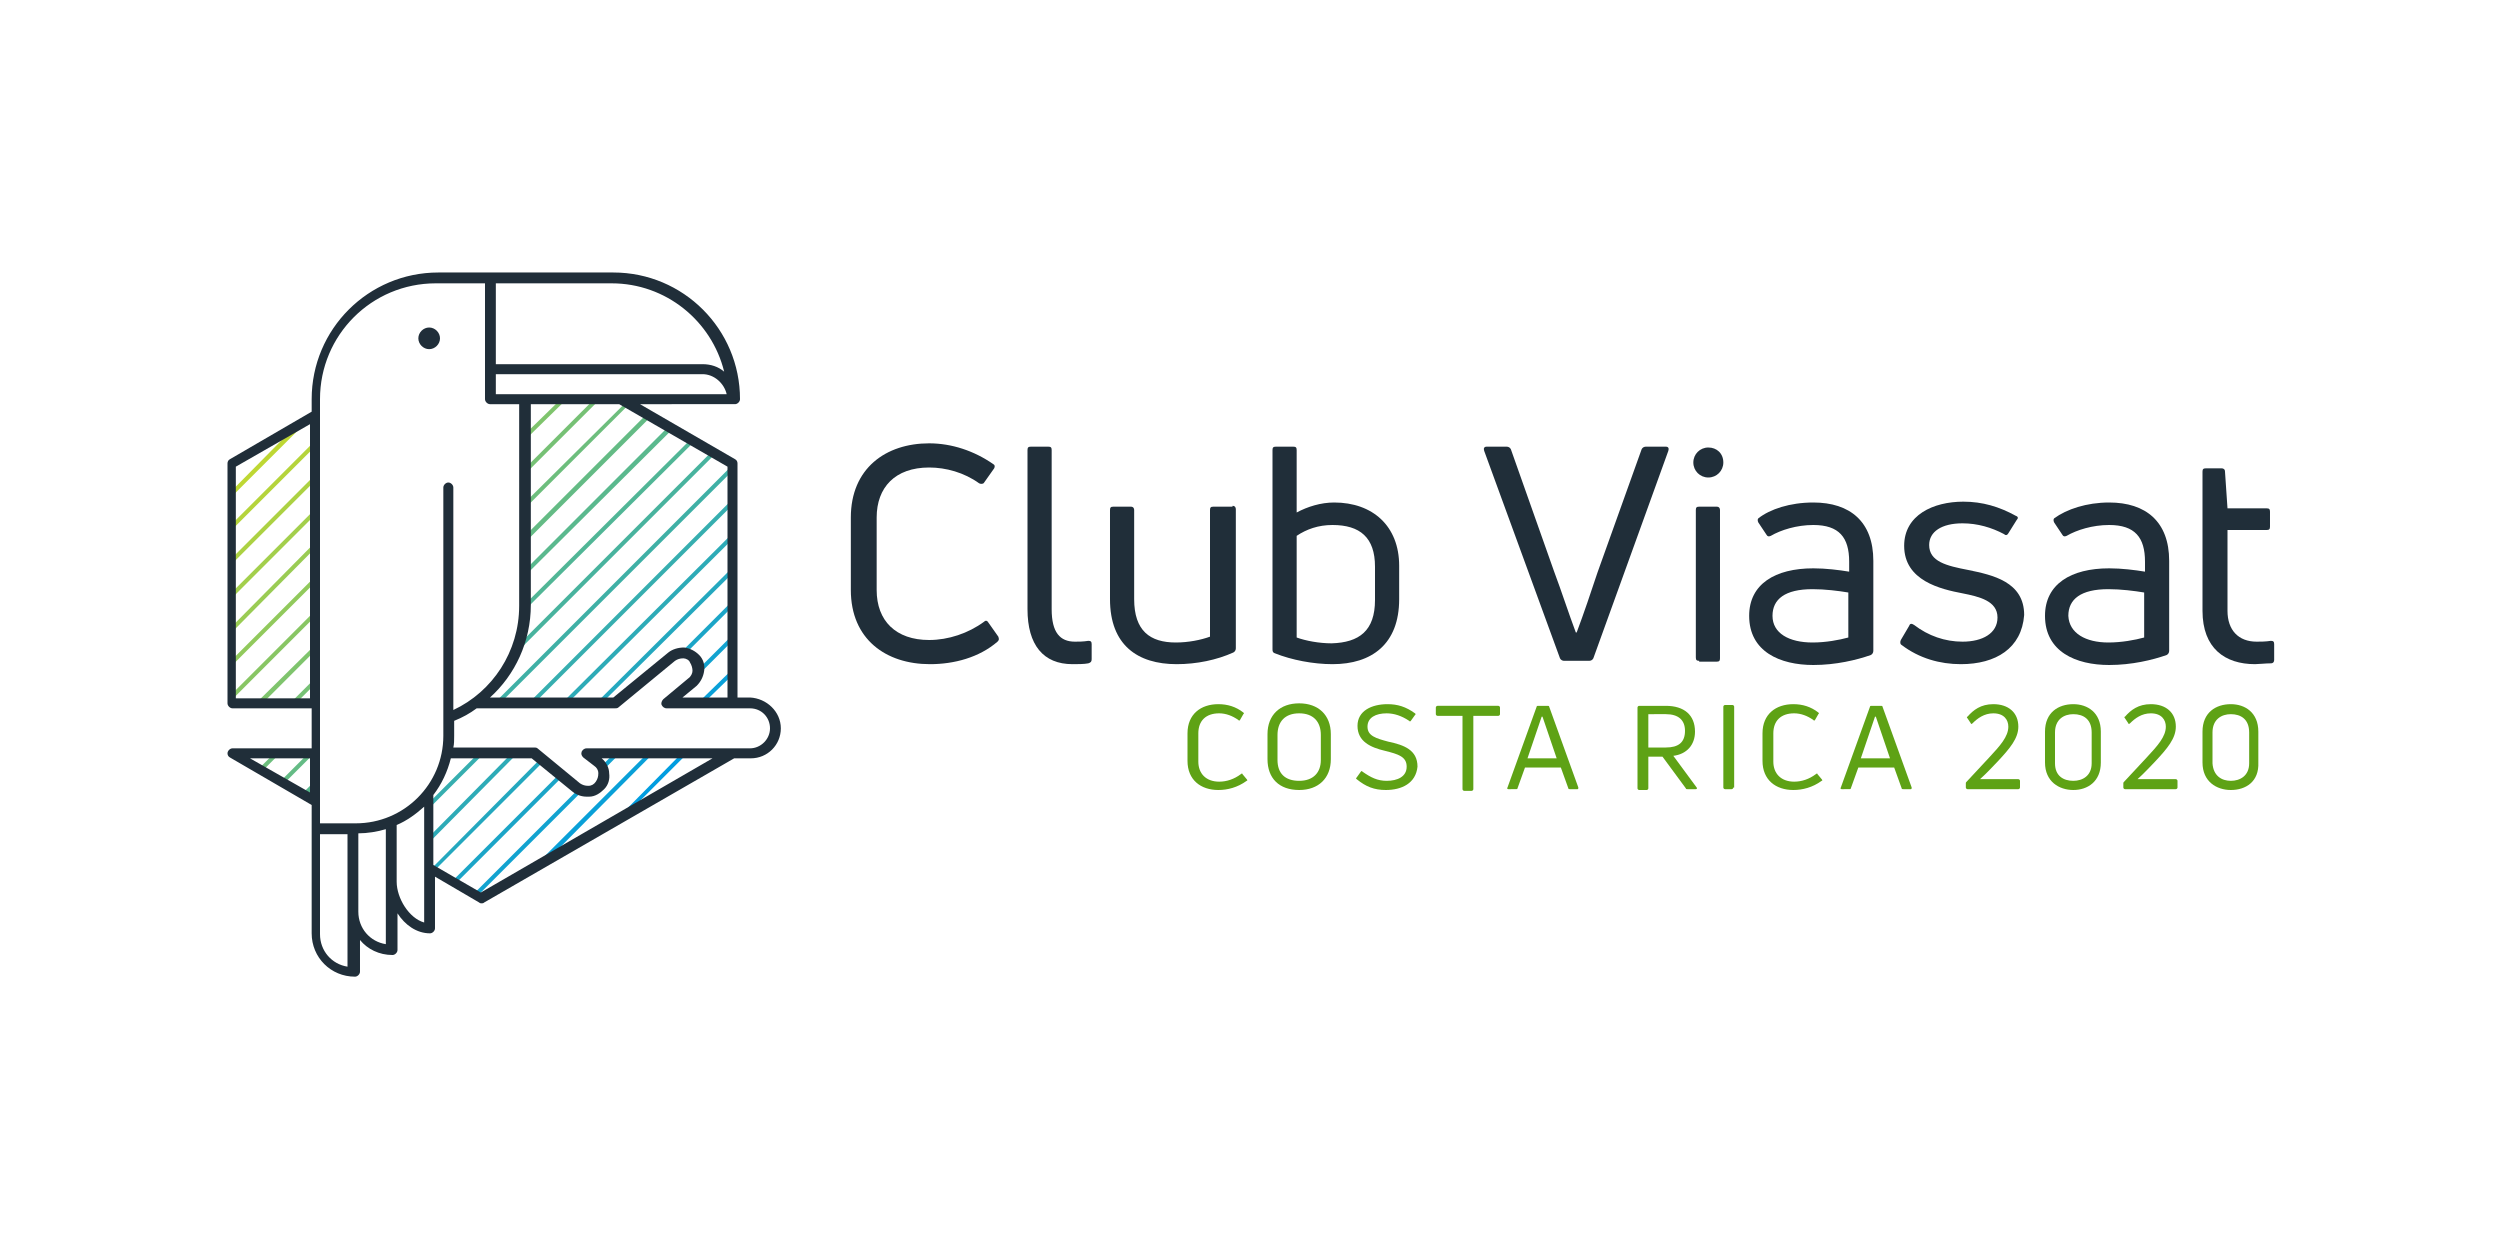 <?xml version="1.0" encoding="utf-8"?>
<!-- Generator: Adobe Illustrator 23.0.2, SVG Export Plug-In . SVG Version: 6.00 Build 0)  -->
<svg version="1.1" id="Layer_1" xmlns="http://www.w3.org/2000/svg" xmlns:xlink="http://www.w3.org/1999/xlink" x="0px" y="0px"
	 viewBox="0 0 300 150" style="enable-background:new 0 0 300 150;" xml:space="preserve">
<style type="text/css">
	.st0{fill:#009DE0;}
	.st1{fill:#09A0D8;}
	.st2{fill:#12A3D0;}
	.st3{fill:#1BA5C7;}
	.st4{fill:#24A8BF;}
	.st5{fill:#2DABB7;}
	.st6{fill:#36AEAF;}
	.st7{fill:#3FB0A6;}
	.st8{fill:#48B39E;}
	.st9{fill:#51B696;}
	.st10{fill:#5AB98E;}
	.st11{fill:#64BB85;}
	.st12{fill:#6DBE7D;}
	.st13{fill:#76C175;}
	.st14{fill:#7FC46D;}
	.st15{fill:#88C664;}
	.st16{fill:#91C95C;}
	.st17{fill:#9ACC54;}
	.st18{fill:#A3CF4C;}
	.st19{fill:#ACD143;}
	.st20{fill:#B5D43B;}
	.st21{fill:#BED733;}
	.st22{display:none;}
	.st23{display:inline;}
	.st24{display:inline;clip-path:url(#SVGID_2_);}
	.st25{fill:none;stroke:#009DE0;stroke-width:0.5;stroke-linecap:round;stroke-linejoin:round;stroke-miterlimit:10;}
	.st26{fill:none;stroke:#09A0D8;stroke-width:0.5;stroke-linecap:round;stroke-linejoin:round;stroke-miterlimit:10;}
	.st27{fill:none;stroke:#12A3D0;stroke-width:0.5;stroke-linecap:round;stroke-linejoin:round;stroke-miterlimit:10;}
	.st28{fill:none;stroke:#1BA5C7;stroke-width:0.5;stroke-linecap:round;stroke-linejoin:round;stroke-miterlimit:10;}
	.st29{fill:none;stroke:#24A8BF;stroke-width:0.5;stroke-linecap:round;stroke-linejoin:round;stroke-miterlimit:10;}
	.st30{fill:none;stroke:#2DABB7;stroke-width:0.5;stroke-linecap:round;stroke-linejoin:round;stroke-miterlimit:10;}
	.st31{fill:none;stroke:#36AEAF;stroke-width:0.5;stroke-linecap:round;stroke-linejoin:round;stroke-miterlimit:10;}
	.st32{fill:none;stroke:#3FB0A6;stroke-width:0.5;stroke-linecap:round;stroke-linejoin:round;stroke-miterlimit:10;}
	.st33{fill:none;stroke:#48B39E;stroke-width:0.5;stroke-linecap:round;stroke-linejoin:round;stroke-miterlimit:10;}
	.st34{fill:none;stroke:#51B696;stroke-width:0.5;stroke-linecap:round;stroke-linejoin:round;stroke-miterlimit:10;}
	.st35{fill:none;stroke:#5AB98E;stroke-width:0.5;stroke-linecap:round;stroke-linejoin:round;stroke-miterlimit:10;}
	.st36{fill:none;stroke:#64BB85;stroke-width:0.5;stroke-linecap:round;stroke-linejoin:round;stroke-miterlimit:10;}
	.st37{fill:none;stroke:#6DBE7D;stroke-width:0.5;stroke-linecap:round;stroke-linejoin:round;stroke-miterlimit:10;}
	.st38{fill:none;stroke:#76C175;stroke-width:0.5;stroke-linecap:round;stroke-linejoin:round;stroke-miterlimit:10;}
	.st39{fill:none;stroke:#7FC46D;stroke-width:0.5;stroke-linecap:round;stroke-linejoin:round;stroke-miterlimit:10;}
	.st40{fill:none;stroke:#88C664;stroke-width:0.5;stroke-linecap:round;stroke-linejoin:round;stroke-miterlimit:10;}
	.st41{fill:none;stroke:#91C95C;stroke-width:0.5;stroke-linecap:round;stroke-linejoin:round;stroke-miterlimit:10;}
	.st42{fill:none;stroke:#9ACC54;stroke-width:0.5;stroke-linecap:round;stroke-linejoin:round;stroke-miterlimit:10;}
	.st43{fill:none;stroke:#A3CF4C;stroke-width:0.5;stroke-linecap:round;stroke-linejoin:round;stroke-miterlimit:10;}
	.st44{fill:none;stroke:#ACD143;stroke-width:0.5;stroke-linecap:round;stroke-linejoin:round;stroke-miterlimit:10;}
	.st45{fill:none;stroke:#B5D43B;stroke-width:0.5;stroke-linecap:round;stroke-linejoin:round;stroke-miterlimit:10;}
	.st46{fill:none;stroke:#BED733;stroke-width:0.5;stroke-linecap:round;stroke-linejoin:round;stroke-miterlimit:10;}
	.st47{fill:#202E39;}
	.st48{fill:#5EA215;}
</style>
<g id="flattened">
	<g>
		<g>
			<polygon class="st0" points="82.5,90.4 81.8,90.4 73.6,98.7 75.2,97.7 			"/>
			<polygon class="st1" points="78.4,90.4 77.7,90.4 63.9,104.2 65.6,103.3 			"/>
			<polygon class="st1" points="87.9,80.3 83.7,84.4 84.4,84.4 87.9,81 			"/>
			<path class="st2" d="M73.7,90.4l-1.5,1.5c0.1,0.1,0.2,0.3,0.2,0.5l2-2H73.7z"/>
			<path class="st2" d="M57.3,107.5l12.6-12.6c-0.2-0.1-0.3-0.1-0.5-0.2l-12.6,12.6L57.3,107.5z"/>
			<path class="st2" d="M87.9,76.2l-4,4c0,0.3,0,0.6-0.1,0.8l4.2-4.2V76.2z"/>
			<polygon class="st3" points="54.7,106 67.5,93.2 67.1,92.9 54.2,105.8 			"/>
			<path class="st3" d="M87.9,72.1l-6.3,6.3c0.2,0,0.5,0,0.7,0l5.6-5.6V72.1z"/>
			<polygon class="st4" points="52.1,104.5 65.3,91.3 64.9,91 51.7,104.3 			"/>
			<polygon class="st4" points="87.9,68.1 71.5,84.4 72.2,84.4 87.9,68.8 			"/>
			<polygon class="st5" points="87.9,64 67.4,84.4 68.1,84.4 87.9,64.7 			"/>
			<polygon class="st5" points="51.5,101.1 62.1,90.4 61.4,90.4 51.5,100.4 			"/>
			<polygon class="st6" points="87.9,59.9 63.4,84.4 64.1,84.4 87.9,60.6 			"/>
			<polygon class="st6" points="51.5,97 58.1,90.4 57.4,90.4 51.5,96.3 			"/>
			<polygon class="st7" points="87.9,55.8 59.3,84.4 60,84.4 87.9,56.5 			"/>
			<path class="st8" d="M85.4,54.2L62.2,77.4c-0.1,0.4-0.3,0.8-0.5,1.2l24.1-24.1L85.4,54.2z"/>
			<path class="st9" d="M63,72.5v0.1c0,0.2,0,0.4,0,0.6L83.3,53l-0.4-0.3L63,72.5z"/>
			<polygon class="st10" points="63,68.4 63,69.1 80.7,51.5 80.2,51.2 			"/>
			<polygon class="st10" points="36.9,95.7 37.8,94.7 37.8,93.7 36.2,95.3 			"/>
			<polygon class="st11" points="63,64.3 63,65.1 78.1,50 77.6,49.7 			"/>
			<polygon class="st11" points="34,94.1 37.7,90.4 37,90.4 33.6,93.8 			"/>
			<polygon class="st12" points="31.4,92.6 33.6,90.4 32.9,90.4 31,92.3 			"/>
			<polygon class="st12" points="63,60.3 63,61 75.5,48.5 75.1,48.3 			"/>
			<polygon class="st13" points="37.8,81.4 34.8,84.4 35.5,84.4 37.8,82.1 			"/>
			<polygon class="st13" points="71.3,47.9 63,56.2 63,56.9 72,47.9 			"/>
			<polygon class="st14" points="67.3,47.9 63,52.1 63,52.8 68,47.9 			"/>
			<polygon class="st14" points="31.5,84.4 37.8,78.1 37.8,77.4 30.7,84.4 			"/>
			<polygon class="st15" points="27.7,84.1 37.8,74 37.8,73.3 27.7,83.4 			"/>
			<polygon class="st16" points="27.7,80 37.8,69.9 37.8,69.2 27.7,79.3 			"/>
			<polygon class="st17" points="27.7,76 37.8,65.8 37.8,65.1 27.7,75.3 			"/>
			<polygon class="st18" points="27.7,71.2 27.7,71.9 37.8,61.8 37.8,61.1 37.8,61.1 			"/>
			<polygon class="st19" points="27.7,67.8 37.8,57.7 37.8,57 27.7,67.1 			"/>
			<polygon class="st20" points="27.7,63.7 37.8,53.6 37.8,52.9 27.7,63 			"/>
			<polygon class="st21" points="27.7,59.7 37.2,50.2 35.5,51.1 27.7,59 			"/>
		</g>
		<g class="st22">
			<defs>
				<path id="SVGID_1_" d="M37.8,96.3l-10.1-5.9v0h10.1v2.4V96.3z M37.8,61.1V49.8l-10.1,5.9v28.8h10.1V61.1z M63,47.9v24.8
					c0,4.8-2.4,9.1-6,11.8h16.8l6.8-5.6c0.9-0.7,2.1-0.6,2.8,0.3c0.7,0.9,0.6,2.1-0.3,2.8l-3,2.5h7.8V55.6l-13.4-7.8H63z M71.8,91.5
					c0.9,0.7,1,2,0.3,2.8c-0.7,0.9-2,1-2.8,0.3l-5.1-4.2H53.7c-0.3,1.8-1.1,3.4-2.2,4.8v8.9l6.3,3.6l30.1-17.4v0H70.4L71.8,91.5z"/>
			</defs>
			<clipPath id="SVGID_2_" class="st23">
				<use xlink:href="#SVGID_1_"  style="overflow:visible;"/>
			</clipPath>
			<g class="st24">
				<line class="st25" x1="57.2" y1="115.4" x2="130.3" y2="42.3"/>
				<line class="st26" x1="53.1" y1="115.4" x2="126.2" y2="42.3"/>
				<line class="st27" x1="49.1" y1="115.4" x2="122.1" y2="42.3"/>
				<line class="st28" x1="45" y1="115.3" x2="118.1" y2="42.3"/>
				<line class="st29" x1="40.9" y1="115.3" x2="114" y2="42.3"/>
				<line class="st30" x1="36.9" y1="115.3" x2="109.9" y2="42.3"/>
				<line class="st31" x1="32.8" y1="115.3" x2="105.9" y2="42.3"/>
				<line class="st32" x1="28.7" y1="115.3" x2="101.8" y2="42.2"/>
				<line class="st33" x1="24.7" y1="115.3" x2="97.7" y2="42.2"/>
				<line class="st34" x1="20.6" y1="115.3" x2="93.7" y2="42.2"/>
				<line class="st35" x1="16.5" y1="115.3" x2="89.6" y2="42.2"/>
				<line class="st36" x1="12.4" y1="115.3" x2="85.5" y2="42.2"/>
				<line class="st37" x1="8.4" y1="115.3" x2="81.4" y2="42.2"/>
				<line class="st38" x1="4.3" y1="115.3" x2="77.4" y2="42.2"/>
				<line class="st39" x1="0.2" y1="115.3" x2="73.3" y2="42.2"/>
				<line class="st40" x1="-3.8" y1="115.3" x2="69.2" y2="42.2"/>
				<line class="st41" x1="-7.9" y1="115.3" x2="65.2" y2="42.2"/>
				<line class="st42" x1="-12" y1="115.3" x2="61.1" y2="42.2"/>
				<line class="st43" x1="-16" y1="115.2" x2="57" y2="42.2"/>
				<line class="st44" x1="-20.1" y1="115.2" x2="53" y2="42.2"/>
				<line class="st45" x1="-24.2" y1="115.2" x2="48.9" y2="42.2"/>
				<line class="st46" x1="-28.3" y1="115.2" x2="44.8" y2="42.1"/>
			</g>
		</g>
		<path class="st47" d="M52.8,40.6c0,0.7-0.6,1.3-1.3,1.3c-0.7,0-1.3-0.6-1.3-1.3s0.6-1.3,1.3-1.3C52.2,39.3,52.8,39.9,52.8,40.6z
			 M93.7,87.4c0,2-1.6,3.6-3.6,3.6h-2l-30,17.3c-0.1,0.1-0.2,0.1-0.3,0.1s-0.2,0-0.3-0.1l-5.3-3.1v6.2c0,0.3-0.3,0.6-0.6,0.6
			c-1.6,0-3-1-3.9-2.4v4.4c0,0.3-0.3,0.6-0.6,0.6c-1.6,0-3-0.7-3.9-1.8v3.8c0,0.3-0.3,0.6-0.6,0.6c-2.9,0-5.2-2.3-5.2-5.2V96.6
			l-9.8-5.7l0,0c-0.2-0.1-0.3-0.3-0.3-0.5c0-0.3,0.3-0.6,0.6-0.6l0,0h9.5V85h-9.5c-0.3,0-0.6-0.3-0.6-0.6V55.6
			c0-0.2,0.1-0.4,0.3-0.5l9.8-5.7v-1.5c0-8.4,6.8-15.2,15.2-15.2h21c8.4,0,15.2,6.8,15.2,15.2c0,0.3-0.3,0.6-0.6,0.6H76.8l11.4,6.6
			c0.2,0.1,0.3,0.3,0.3,0.5v28.1H90C92,83.8,93.7,85.4,93.7,87.4z M37.2,91H30l7.2,4.1v-2.3V91z M37.2,50.9L28.3,56v27.8h8.9V61.1
			V50.9z M74.3,48.5H63.7v24.1c0,4.4-1.9,8.4-4.9,11.1c0,0-0.1,0.1,0,0h14.8l6.6-5.4c0.5-0.4,1.2-0.6,1.9-0.6
			c0.7,0.1,1.3,0.4,1.8,0.9s0.7,1.2,0.6,1.9c-0.1,0.7-0.4,1.3-0.9,1.8l-1.7,1.4h5.4V56L74.3,48.5z M59.5,43.7h24.8
			c1,0,1.9,0.3,2.6,0.9c-1.5-6.1-7-10.6-13.5-10.6H59.5V43.7z M59.5,47.3h27.7c-0.3-1.3-1.5-2.4-2.9-2.4H59.5V47.3z M41.7,100.1
			h-3.3v12c0,2,1.4,3.6,3.3,3.9v-3.2v-3.3V100.1z M46.3,99.5c-1,0.3-2.2,0.5-3.3,0.5v9.4c0,2,1.4,3.6,3.3,3.9v-7.5V99.5z M50.9,96.8
			c-1,0.9-2.1,1.7-3.3,2.2v6.8c0,2,1.5,4.4,3.3,4.9V96.8z M53.2,88.3V58.5c0-0.3,0.3-0.6,0.6-0.6s0.6,0.3,0.6,0.6v26.7
			c4.7-2.2,7.9-7,7.9-12.5V48.5h-3.5c-0.3,0-0.6-0.3-0.6-0.6V34h-5.9c-7.7,0-13.9,6.2-13.9,13.9V61l0,0c0,0,0,0.1,0,0.1v37.7h4.3
			C48.5,98.8,53.2,94.1,53.2,88.3z M85.5,91H72.2c0.5,0.4,0.9,1.1,0.9,1.8c0.1,0.7-0.1,1.4-0.6,1.9s-1.1,0.9-1.8,0.9
			c-0.1,0-0.2,0-0.3,0c-0.6,0-1.2-0.2-1.7-0.6l-4.9-4h-9.7c-0.4,1.6-1.1,3.1-2.1,4.4v8.4l5.7,3.3L85.5,91z M57.2,85
			c-0.8,0.6-1.7,1.1-2.7,1.5v1.8c0,0.5,0,1-0.1,1.4h9.7c0.1,0,0.3,0,0.4,0.1l5.1,4.2c0.3,0.2,0.6,0.3,1,0.3c0.4,0,0.7-0.2,0.9-0.5
			c0.2-0.3,0.3-0.6,0.3-1s-0.2-0.7-0.5-0.9L70,90.9c-0.2-0.2-0.3-0.4-0.2-0.7c0.1-0.2,0.3-0.4,0.6-0.4H90c1.3,0,2.4-1.1,2.4-2.4
			S91.4,85,90,85h-10c-0.3,0-0.5-0.2-0.6-0.4c-0.1-0.2,0-0.5,0.2-0.7l3-2.5c0.3-0.2,0.5-0.6,0.5-0.9s-0.1-0.7-0.3-1
			C82.7,79.2,82.3,79,82,79c-0.4,0-0.7,0.1-1,0.3l-6.8,5.6C74.1,85,73.9,85,73.8,85H57.2"/>
	</g>
	<g>
		<g>
			<path class="st47" d="M111.6,79.7c-5.3,0-9.5-3-9.5-8.9v-8.7c0-5.9,4.2-8.9,9.4-8.9c2.7,0,5.4,0.9,7.7,2.5
				c0.2,0.1,0.2,0.3,0.1,0.5l-1.2,1.7c-0.1,0.2-0.4,0.2-0.6,0.1c-1.8-1.3-4-1.9-6-1.9c-4.1,0-6.3,2.4-6.3,6v8.7c0,3.7,2.3,6,6.3,6
				c2.3,0,4.7-0.8,6.6-2.2c0.2-0.2,0.4-0.1,0.5,0.1l1.2,1.7c0.1,0.3,0.1,0.4-0.1,0.6C117.5,78.9,114.5,79.7,111.6,79.7z"/>
			<path class="st47" d="M128.7,79.7c-3.5,0-5.4-2.3-5.4-6.6V54c0-0.3,0.1-0.4,0.4-0.4h2.1c0.3,0,0.4,0.1,0.4,0.4v19.1
				c0,2.8,1,3.9,2.8,3.9c0.4,0,1,0,1.6-0.1c0.3,0,0.4,0.1,0.4,0.4v1.8c0,0.3-0.1,0.4-0.4,0.5C130.1,79.7,129.3,79.7,128.7,79.7z"/>
			<path class="st47" d="M147.9,60.7c0.3,0,0.4,0.2,0.4,0.4v16.7c0,0.2-0.1,0.4-0.3,0.5c-2,0.9-4.4,1.4-6.8,1.4c-4.7,0-8-2.3-8-7.8
				V61.2c0-0.3,0.1-0.4,0.4-0.4h2.1c0.3,0,0.4,0.2,0.4,0.4v10.7c0,3.8,1.9,5.2,5,5.2c1.5,0,3-0.3,4.1-0.7V61.2
				c0-0.3,0.1-0.4,0.4-0.4H147.9z"/>
			<path class="st47" d="M160.1,60.3c4.6,0,7.8,2.8,7.8,7.6v4c0,5.4-3.3,7.8-8,7.8c-2.3,0-4.9-0.5-6.9-1.3c-0.3-0.1-0.3-0.3-0.3-0.5
				V54c0-0.3,0.1-0.4,0.4-0.4h2.1c0.3,0,0.4,0.1,0.4,0.4v7.5C156.9,60.8,158.5,60.3,160.1,60.3z M165,72v-4c0-3.5-1.8-5-5.1-5
				c-1.7,0-3.1,0.5-4.3,1.3v12.2c1.1,0.4,2.7,0.7,4.2,0.7C163.1,77.1,165,75.7,165,72z"/>
			<path class="st47" d="M187.7,79.3c-0.2,0-0.4-0.1-0.5-0.3l-9.1-24.9c-0.1-0.3,0-0.5,0.3-0.5h2.4c0.2,0,0.4,0.1,0.5,0.3l5.2,14.7
				c0.9,2.4,1.7,4.9,2.6,7.3h0.1c0.9-2.4,1.7-4.8,2.5-7.2l5.3-14.8c0.1-0.2,0.3-0.3,0.5-0.3h2.4c0.3,0,0.4,0.2,0.3,0.5L191.2,79
				c-0.1,0.2-0.3,0.3-0.5,0.3H187.7z"/>
			<path class="st47" d="M205,57.3c-1,0-1.8-0.8-1.8-1.8c0-1,0.8-1.8,1.8-1.8s1.8,0.7,1.8,1.8C206.8,56.5,206,57.3,205,57.3z
				 M203.9,79.3c-0.3,0-0.4-0.1-0.4-0.4V61.2c0-0.3,0.1-0.4,0.4-0.4h2.1c0.3,0,0.4,0.2,0.4,0.4v17.8c0,0.3-0.1,0.4-0.4,0.4H203.9z"
				/>
			<path class="st47" d="M217.6,60.3c4.4,0,7.2,2.3,7.2,7v10.8c0,0.2-0.1,0.4-0.3,0.5c-1.7,0.6-4.2,1.2-6.9,1.2
				c-4,0-7.7-1.6-7.7-5.9c0-3.8,3.1-5.7,7.7-5.7c1.5,0,3.1,0.2,4.3,0.4v-1.2c0-2.9-1.2-4.4-4.3-4.4c-2,0-3.9,0.6-5.1,1.3
				c-0.2,0.1-0.4,0.1-0.5-0.1l-1-1.5c-0.1-0.2-0.1-0.4,0-0.5C212.4,61.1,214.8,60.3,217.6,60.3z M217.5,77.1c1.6,0,3.2-0.3,4.3-0.6
				v-5.4c-1.2-0.2-2.8-0.4-4.3-0.4c-3.3,0-4.8,1.2-4.8,3.2C212.7,76,214.7,77.1,217.5,77.1z"/>
			<path class="st47" d="M235.3,79.7c-2.5,0-5-0.7-7.1-2.3c-0.2-0.1-0.2-0.4-0.1-0.6l1-1.7c0.1-0.3,0.3-0.3,0.6-0.1
				c1.7,1.3,3.7,2,5.8,2c2.4,0,4.2-1,4.2-2.9c0-2-2.2-2.5-4.2-2.9c-2.6-0.5-7-1.5-7-5.7c0-3.7,3.5-5.3,7.1-5.3
				c2.3,0,4.3,0.6,6.3,1.7c0.3,0.1,0.3,0.3,0.1,0.5l-1,1.6c-0.1,0.2-0.3,0.3-0.5,0.1c-1.5-0.8-3.2-1.3-5-1.3c-2.5,0-4,1-4,2.6
				c0,2,2.1,2.5,4.7,3c2.9,0.6,6.7,1.4,6.7,5.4C242.6,77.8,239.5,79.7,235.3,79.7z"/>
			<path class="st47" d="M253.1,60.3c4.4,0,7.2,2.3,7.2,7v10.8c0,0.2-0.1,0.4-0.3,0.5c-1.7,0.6-4.2,1.2-6.9,1.2
				c-4,0-7.7-1.6-7.7-5.9c0-3.8,3.1-5.7,7.7-5.7c1.5,0,3.1,0.2,4.3,0.4v-1.2c0-2.9-1.2-4.4-4.3-4.4c-2,0-3.9,0.6-5.1,1.3
				c-0.2,0.1-0.4,0.1-0.5-0.1l-1-1.5c-0.1-0.2-0.1-0.4,0-0.5C248,61.1,250.4,60.3,253.1,60.3z M253,77.1c1.6,0,3.2-0.3,4.3-0.6v-5.4
				c-1.2-0.2-2.8-0.4-4.3-0.4c-3.3,0-4.8,1.2-4.8,3.2C248.3,76,250.3,77.1,253,77.1z"/>
			<path class="st47" d="M270.8,77c0.4,0,1.1,0,1.7-0.1c0.3,0,0.4,0.1,0.4,0.4v1.9c0,0.2-0.1,0.4-0.4,0.4c-0.6,0-1.5,0.1-1.9,0.1
				c-3.6,0-6.3-1.9-6.3-6.4V56.6c0-0.3,0.1-0.4,0.4-0.4h1.9c0.2,0,0.4,0.1,0.4,0.4l0.3,4.4h4.7c0.3,0,0.4,0.1,0.4,0.4v1.8
				c0,0.3-0.1,0.4-0.4,0.4h-4.7v9.7C267.3,75.6,268.6,77,270.8,77z"/>
		</g>
		<g>
			<path class="st48" d="M146.2,94.8c-2.1,0-3.7-1.2-3.7-3.5V88c0-2.3,1.6-3.5,3.7-3.5c1.1,0,2.1,0.3,3,1c0.1,0.1,0.1,0.1,0,0.2
				l-0.4,0.7c-0.1,0.1-0.1,0.1-0.2,0c-0.7-0.5-1.5-0.8-2.3-0.8c-1.6,0-2.5,0.9-2.5,2.4v3.4c0,1.4,0.9,2.4,2.5,2.4
				c0.9,0,1.8-0.3,2.6-0.9c0.1-0.1,0.2-0.1,0.2,0l0.5,0.6c0.1,0.1,0.1,0.2,0,0.2C148.5,94.5,147.3,94.8,146.2,94.8z"/>
			<path class="st48" d="M155.9,94.8c-2.4,0-3.8-1.4-3.8-3.7v-3c0-2.3,1.5-3.7,3.8-3.7s3.8,1.4,3.8,3.7v3
				C159.7,93.4,158.2,94.8,155.9,94.8z M155.9,93.7c1.7,0,2.6-1,2.6-2.5v-3c0-1.6-0.9-2.6-2.6-2.6s-2.6,1-2.6,2.6v3
				C153.3,92.8,154.2,93.7,155.9,93.7z"/>
			<path class="st48" d="M166.3,94.8c-1.4,0-2.4-0.4-3.5-1.3c-0.1-0.1-0.1-0.1,0-0.2l0.5-0.7c0.1-0.1,0.1-0.1,0.2,0
				c1,0.7,1.8,1.1,2.9,1.1c1.3,0,2.4-0.5,2.4-1.7c0-1.2-1-1.5-2.6-1.9c-1.7-0.4-3.3-1.1-3.3-3c0-1.8,1.7-2.6,3.6-2.6
				c1.2,0,2.2,0.3,3.3,1.1c0.1,0.1,0.1,0.1,0,0.2l-0.5,0.7c-0.1,0.1-0.1,0.1-0.2,0c-0.9-0.6-1.8-0.9-2.7-0.9c-1.3,0-2.3,0.5-2.3,1.6
				c0,1.1,1,1.4,2.5,1.8c1.9,0.4,3.5,1,3.5,3C169.9,94,168.2,94.8,166.3,94.8z"/>
			<path class="st48" d="M179.8,84.7c0.1,0,0.2,0.1,0.2,0.2v0.8c0,0.1-0.1,0.2-0.2,0.2h-3v8.8c0,0.1-0.1,0.2-0.2,0.2h-0.9
				c-0.1,0-0.2-0.1-0.2-0.2v-8.8h-3c-0.1,0-0.2-0.1-0.2-0.2v-0.8c0-0.1,0.1-0.2,0.2-0.2H179.8z"/>
			<path class="st48" d="M181,94.7c-0.1,0-0.2-0.1-0.1-0.2l3.5-9.7c0-0.1,0.1-0.1,0.2-0.1h1.1c0.1,0,0.2,0,0.2,0.1l3.5,9.7
				c0,0.1,0,0.2-0.1,0.2h-0.9c-0.1,0-0.2,0-0.2-0.1l-0.9-2.5H183l-0.9,2.5c0,0.1-0.1,0.1-0.2,0.1H181z M183.3,91h3.5l-1.7-5H185
				L183.3,91z"/>
			<path class="st48" d="M202.5,94.7c-0.1,0-0.2,0-0.2-0.1l-2.8-3.8h-1.7v3.8c0,0.1-0.1,0.2-0.2,0.2h-0.9c-0.1,0-0.2-0.1-0.2-0.2
				v-9.7c0-0.1,0.1-0.2,0.2-0.2h3.2c2.2,0,3.5,1.1,3.5,3.1c0,1.6-1,2.7-2.6,2.9l2.8,3.8c0.1,0.1,0,0.2-0.1,0.2H202.5z M197.8,85.8
				v3.9h2.1c1.5,0,2.3-0.6,2.3-2c0-1.3-0.8-2-2.3-2H197.8z"/>
			<path class="st48" d="M208,94.5c0,0.1-0.1,0.2-0.2,0.2H207c-0.1,0-0.2-0.1-0.2-0.2v-9.7c0-0.1,0.1-0.2,0.2-0.2h0.9
				c0.1,0,0.2,0.1,0.2,0.2V94.5z"/>
			<path class="st48" d="M215.2,94.8c-2.1,0-3.7-1.2-3.7-3.5V88c0-2.3,1.6-3.5,3.7-3.5c1.1,0,2.1,0.3,3,1c0.1,0.1,0.1,0.1,0,0.2
				l-0.4,0.7c-0.1,0.1-0.1,0.1-0.2,0c-0.7-0.5-1.5-0.8-2.3-0.8c-1.6,0-2.5,0.9-2.5,2.4v3.4c0,1.4,0.9,2.4,2.5,2.4
				c0.9,0,1.8-0.3,2.6-0.9c0.1-0.1,0.2-0.1,0.2,0l0.5,0.6c0.1,0.1,0.1,0.2,0,0.2C217.5,94.5,216.3,94.8,215.2,94.8z"/>
			<path class="st48" d="M221,94.7c-0.1,0-0.2-0.1-0.1-0.2l3.5-9.7c0-0.1,0.1-0.1,0.2-0.1h1.1c0.1,0,0.2,0,0.2,0.1l3.5,9.7
				c0,0.1,0,0.2-0.1,0.2h-0.9c-0.1,0-0.2,0-0.2-0.1l-0.9-2.5H223l-0.9,2.5c0,0.1-0.1,0.1-0.2,0.1H221z M223.3,91h3.5l-1.7-5H225
				L223.3,91z"/>
			<path class="st48" d="M236.1,94.7c-0.1,0-0.2-0.1-0.2-0.2V94c0-0.1,0-0.1,0.1-0.2l2.7-2.9c1.3-1.4,2.3-2.5,2.3-3.7
				c0-0.8-0.5-1.6-1.8-1.6c-1.1,0-1.9,0.6-2.5,1.2c-0.1,0.1-0.2,0.1-0.2,0l-0.4-0.6c-0.1-0.1-0.1-0.2,0-0.2c0.7-0.8,1.6-1.5,3.1-1.5
				c1.8,0,3,1,3,2.7c0,1.4-1,2.6-2.5,4.2c-0.5,0.5-1.2,1.3-2.1,2.1h4.6c0.1,0,0.2,0.1,0.2,0.2v0.8c0,0.1-0.1,0.2-0.2,0.2H236.1z"/>
			<path class="st48" d="M248.8,94.8c-1.7,0-3.4-1-3.4-3.3v-3.7c0-2.3,1.6-3.3,3.4-3.3c1.7,0,3.3,1,3.3,3.3v3.7
				C252.1,93.8,250.5,94.8,248.8,94.8z M248.8,93.7c1.1,0,2.2-0.6,2.2-2.1v-3.7c0-1.6-1-2.2-2.2-2.2c-1.1,0-2.2,0.6-2.2,2.2v3.7
				C246.6,93.1,247.6,93.7,248.8,93.7z"/>
			<path class="st48" d="M255,94.7c-0.1,0-0.2-0.1-0.2-0.2V94c0-0.1,0-0.1,0.1-0.2l2.7-2.9c1.3-1.4,2.3-2.5,2.3-3.7
				c0-0.8-0.5-1.6-1.8-1.6c-1.1,0-1.9,0.6-2.5,1.2c-0.1,0.1-0.2,0.1-0.2,0l-0.4-0.6c-0.1-0.1-0.1-0.2,0-0.2c0.7-0.8,1.6-1.5,3.1-1.5
				c1.8,0,3,1,3,2.7c0,1.4-1,2.6-2.5,4.2c-0.5,0.5-1.2,1.3-2.1,2.1h4.6c0.1,0,0.2,0.1,0.2,0.2v0.8c0,0.1-0.1,0.2-0.2,0.2H255z"/>
			<path class="st48" d="M267.7,94.8c-1.7,0-3.4-1-3.4-3.3v-3.7c0-2.3,1.6-3.3,3.4-3.3c1.7,0,3.3,1,3.3,3.3v3.7
				C271.1,93.8,269.5,94.8,267.7,94.8z M267.7,93.7c1.1,0,2.2-0.6,2.2-2.1v-3.7c0-1.6-1-2.2-2.2-2.2c-1.1,0-2.2,0.6-2.2,2.2v3.7
				C265.6,93.1,266.6,93.7,267.7,93.7z"/>
		</g>
	</g>
</g>
</svg>
